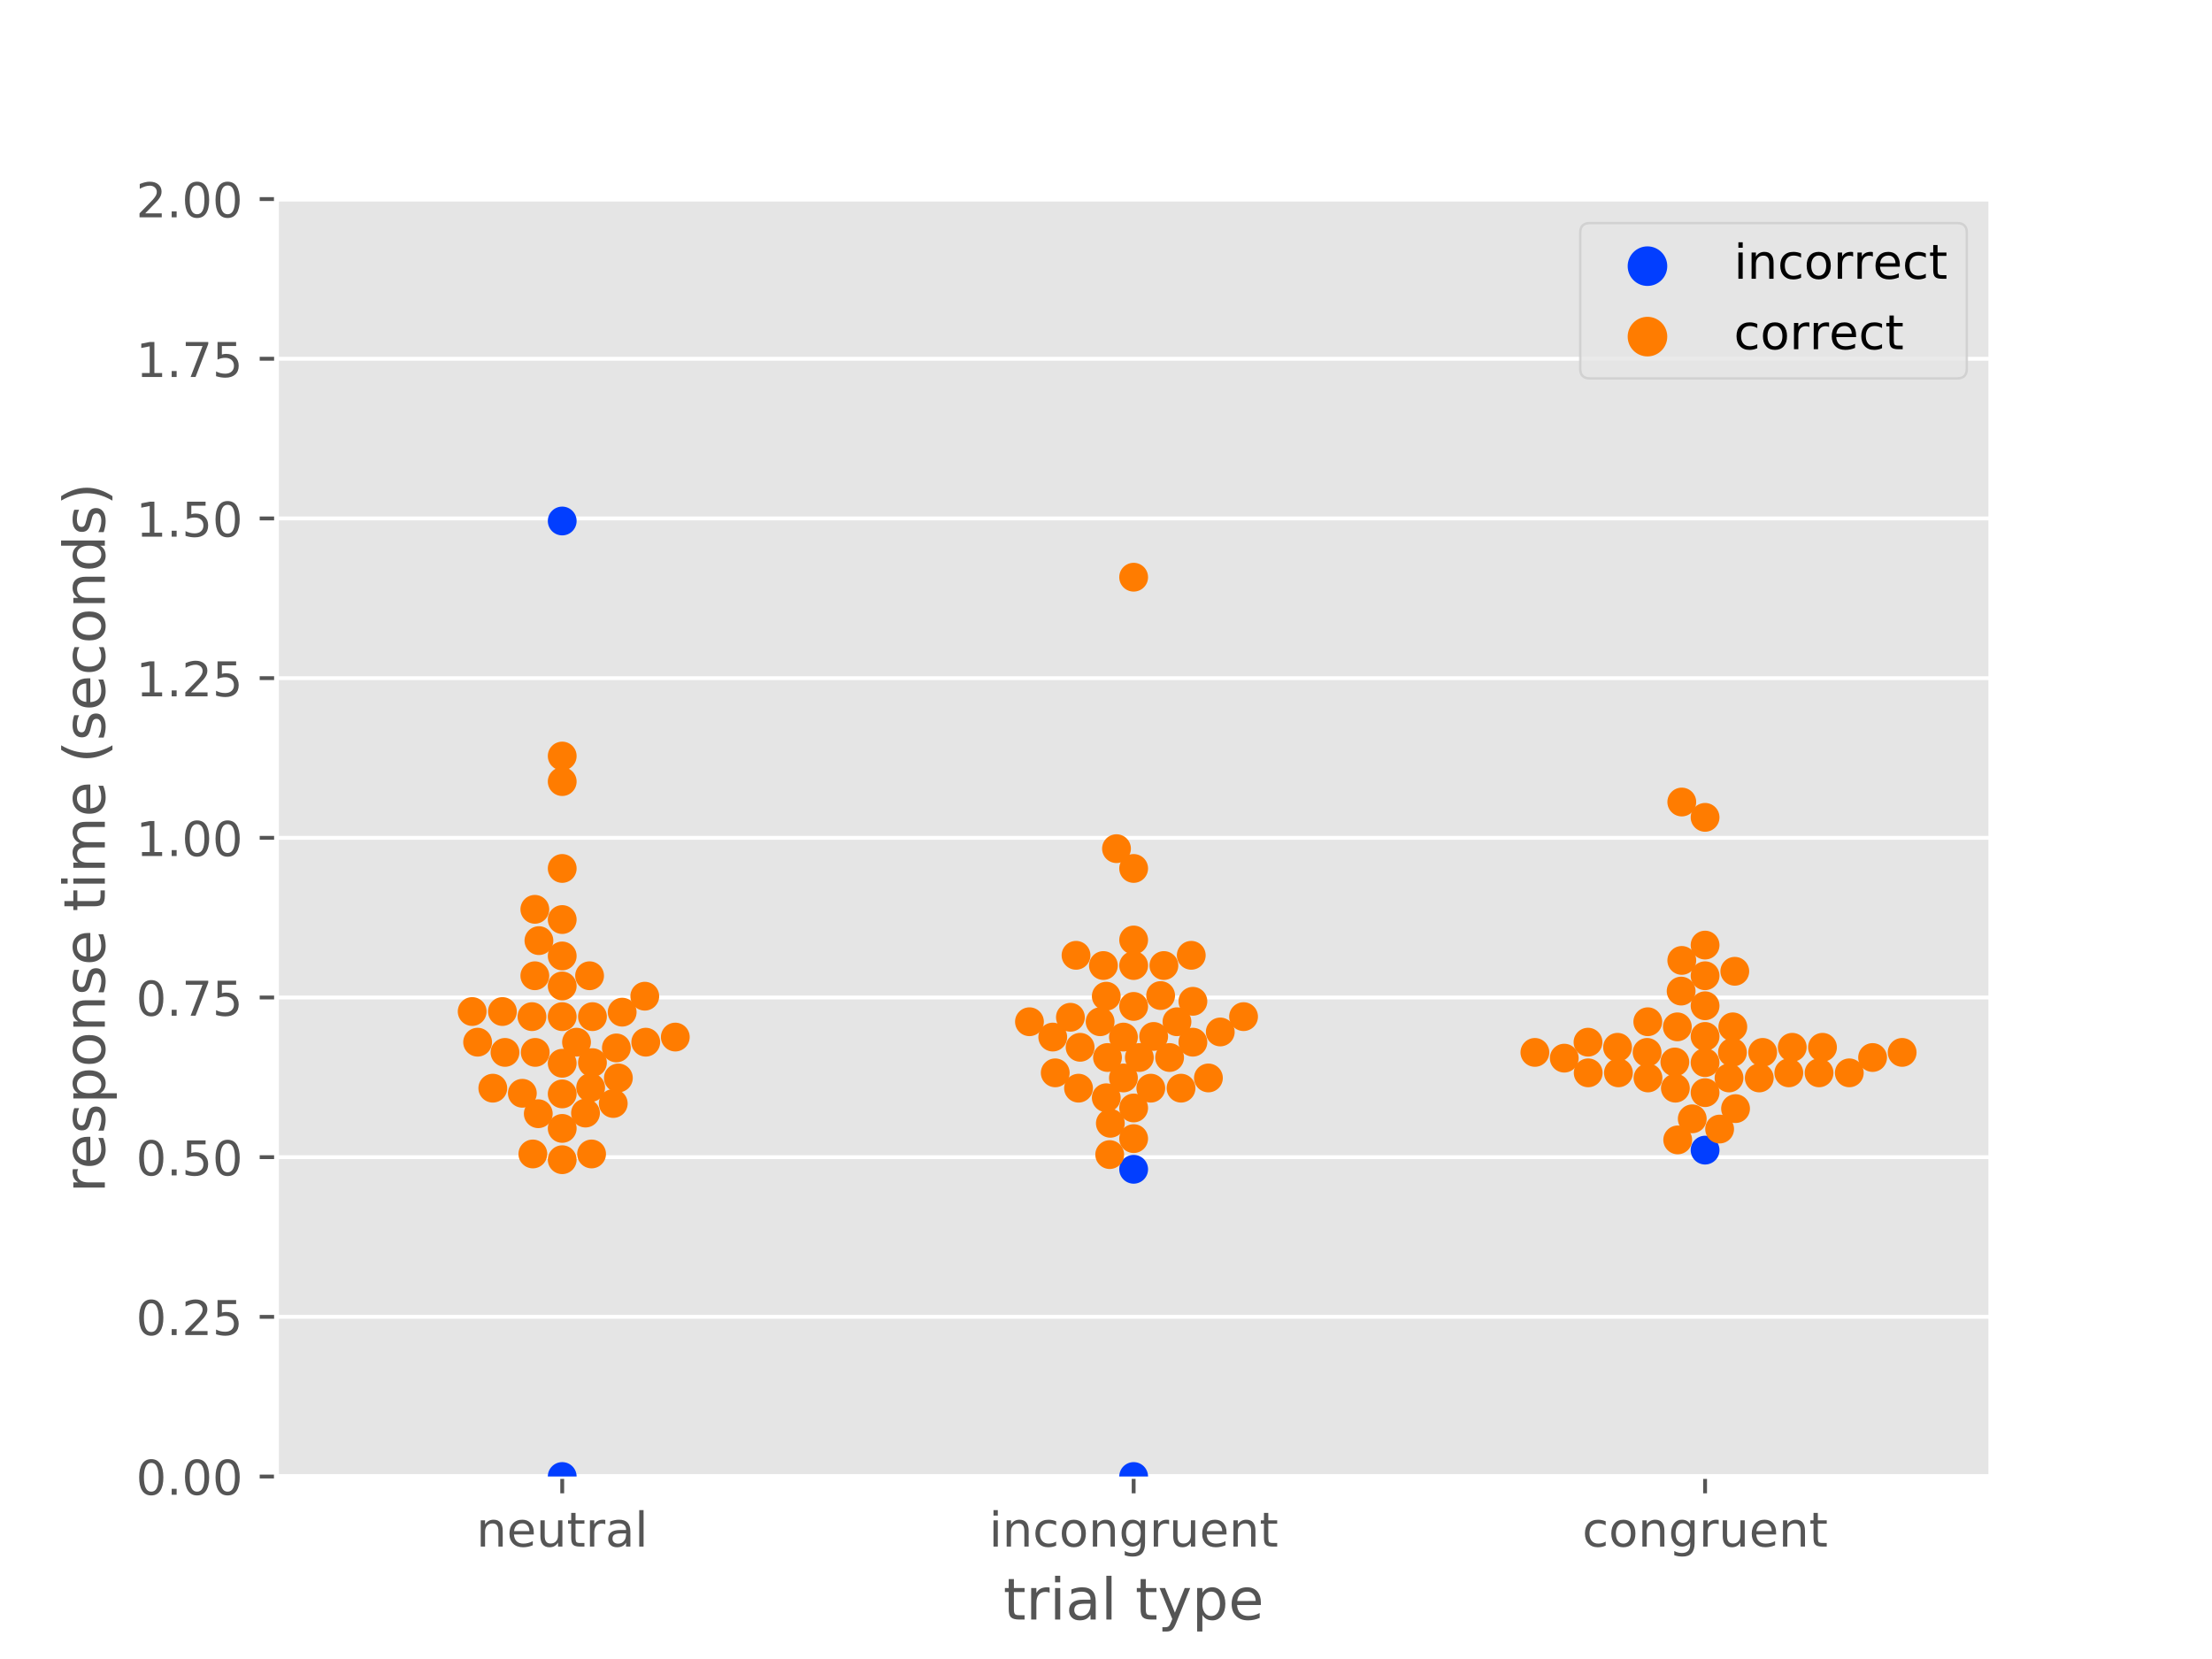 <?xml version="1.0" encoding="utf-8" standalone="no"?>
<!DOCTYPE svg PUBLIC "-//W3C//DTD SVG 1.1//EN"
  "http://www.w3.org/Graphics/SVG/1.1/DTD/svg11.dtd">
<!-- Created with matplotlib (https://matplotlib.org/) -->
<svg height="345.6pt" version="1.1" viewBox="0 0 460.8 345.6" width="460.8pt" xmlns="http://www.w3.org/2000/svg" xmlns:xlink="http://www.w3.org/1999/xlink">
 <defs>
  <style type="text/css">
*{stroke-linecap:butt;stroke-linejoin:round;}
  </style>
 </defs>
 <g id="figure_1">
  <g id="patch_1">
   <path d="M 0 345.6 
L 460.8 345.6 
L 460.8 0 
L 0 0 
z
" style="fill:#ffffff;"/>
  </g>
  <g id="axes_1">
   <g id="patch_2">
    <path d="M 57.6 307.584 
L 414.72 307.584 
L 414.72 41.472 
L 57.6 41.472 
z
" style="fill:#e5e5e5;"/>
   </g>
   <g id="matplotlib.axis_1">
    <g id="xtick_1">
     <g id="line2d_1">
      <defs>
       <path d="M 0 0 
L 0 3.5 
" id="m360743a866" style="stroke:#555555;stroke-width:0.8;"/>
      </defs>
      <g>
       <use style="fill:#555555;stroke:#555555;stroke-width:0.8;" x="117.12" xlink:href="#m360743a866" y="307.584"/>
      </g>
     </g>
     <g id="text_1">
      <!-- neutral -->
      <defs>
       <path d="M 54.891 33.016 
L 54.891 0 
L 45.906 0 
L 45.906 32.719 
Q 45.906 40.484 42.875 44.328 
Q 39.844 48.188 33.797 48.188 
Q 26.516 48.188 22.312 43.547 
Q 18.109 38.922 18.109 30.906 
L 18.109 0 
L 9.078 0 
L 9.078 54.688 
L 18.109 54.688 
L 18.109 46.188 
Q 21.344 51.125 25.703 53.562 
Q 30.078 56 35.797 56 
Q 45.219 56 50.047 50.172 
Q 54.891 44.344 54.891 33.016 
z
" id="DejaVuSans-110"/>
       <path d="M 56.203 29.594 
L 56.203 25.203 
L 14.891 25.203 
Q 15.484 15.922 20.484 11.062 
Q 25.484 6.203 34.422 6.203 
Q 39.594 6.203 44.453 7.469 
Q 49.312 8.734 54.109 11.281 
L 54.109 2.781 
Q 49.266 0.734 44.188 -0.344 
Q 39.109 -1.422 33.891 -1.422 
Q 20.797 -1.422 13.156 6.188 
Q 5.516 13.812 5.516 26.812 
Q 5.516 40.234 12.766 48.109 
Q 20.016 56 32.328 56 
Q 43.359 56 49.781 48.891 
Q 56.203 41.797 56.203 29.594 
z
M 47.219 32.234 
Q 47.125 39.594 43.094 43.984 
Q 39.062 48.391 32.422 48.391 
Q 24.906 48.391 20.391 44.141 
Q 15.875 39.891 15.188 32.172 
z
" id="DejaVuSans-101"/>
       <path d="M 8.5 21.578 
L 8.5 54.688 
L 17.484 54.688 
L 17.484 21.922 
Q 17.484 14.156 20.5 10.266 
Q 23.531 6.391 29.594 6.391 
Q 36.859 6.391 41.078 11.031 
Q 45.312 15.672 45.312 23.688 
L 45.312 54.688 
L 54.297 54.688 
L 54.297 0 
L 45.312 0 
L 45.312 8.406 
Q 42.047 3.422 37.719 1 
Q 33.406 -1.422 27.688 -1.422 
Q 18.266 -1.422 13.375 4.438 
Q 8.5 10.297 8.5 21.578 
z
M 31.109 56 
z
" id="DejaVuSans-117"/>
       <path d="M 18.312 70.219 
L 18.312 54.688 
L 36.812 54.688 
L 36.812 47.703 
L 18.312 47.703 
L 18.312 18.016 
Q 18.312 11.328 20.141 9.422 
Q 21.969 7.516 27.594 7.516 
L 36.812 7.516 
L 36.812 0 
L 27.594 0 
Q 17.188 0 13.234 3.875 
Q 9.281 7.766 9.281 18.016 
L 9.281 47.703 
L 2.688 47.703 
L 2.688 54.688 
L 9.281 54.688 
L 9.281 70.219 
z
" id="DejaVuSans-116"/>
       <path d="M 41.109 46.297 
Q 39.594 47.172 37.812 47.578 
Q 36.031 48 33.891 48 
Q 26.266 48 22.188 43.047 
Q 18.109 38.094 18.109 28.812 
L 18.109 0 
L 9.078 0 
L 9.078 54.688 
L 18.109 54.688 
L 18.109 46.188 
Q 20.953 51.172 25.484 53.578 
Q 30.031 56 36.531 56 
Q 37.453 56 38.578 55.875 
Q 39.703 55.766 41.062 55.516 
z
" id="DejaVuSans-114"/>
       <path d="M 34.281 27.484 
Q 23.391 27.484 19.188 25 
Q 14.984 22.516 14.984 16.5 
Q 14.984 11.719 18.141 8.906 
Q 21.297 6.109 26.703 6.109 
Q 34.188 6.109 38.703 11.406 
Q 43.219 16.703 43.219 25.484 
L 43.219 27.484 
z
M 52.203 31.203 
L 52.203 0 
L 43.219 0 
L 43.219 8.297 
Q 40.141 3.328 35.547 0.953 
Q 30.953 -1.422 24.312 -1.422 
Q 15.922 -1.422 10.953 3.297 
Q 6 8.016 6 15.922 
Q 6 25.141 12.172 29.828 
Q 18.359 34.516 30.609 34.516 
L 43.219 34.516 
L 43.219 35.406 
Q 43.219 41.609 39.141 45 
Q 35.062 48.391 27.688 48.391 
Q 23 48.391 18.547 47.266 
Q 14.109 46.141 10.016 43.891 
L 10.016 52.203 
Q 14.938 54.109 19.578 55.047 
Q 24.219 56 28.609 56 
Q 40.484 56 46.344 49.844 
Q 52.203 43.703 52.203 31.203 
z
" id="DejaVuSans-97"/>
       <path d="M 9.422 75.984 
L 18.406 75.984 
L 18.406 0 
L 9.422 0 
z
" id="DejaVuSans-108"/>
      </defs>
      <g style="fill:#555555;" transform="translate(99.237 322.182)scale(0.1 -0.1)">
       <use xlink:href="#DejaVuSans-110"/>
       <use x="63.379" xlink:href="#DejaVuSans-101"/>
       <use x="124.902" xlink:href="#DejaVuSans-117"/>
       <use x="188.281" xlink:href="#DejaVuSans-116"/>
       <use x="227.49" xlink:href="#DejaVuSans-114"/>
       <use x="268.604" xlink:href="#DejaVuSans-97"/>
       <use x="329.883" xlink:href="#DejaVuSans-108"/>
      </g>
     </g>
    </g>
    <g id="xtick_2">
     <g id="line2d_2">
      <g>
       <use style="fill:#555555;stroke:#555555;stroke-width:0.8;" x="236.16" xlink:href="#m360743a866" y="307.584"/>
      </g>
     </g>
     <g id="text_2">
      <!-- incongruent -->
      <defs>
       <path d="M 9.422 54.688 
L 18.406 54.688 
L 18.406 0 
L 9.422 0 
z
M 9.422 75.984 
L 18.406 75.984 
L 18.406 64.594 
L 9.422 64.594 
z
" id="DejaVuSans-105"/>
       <path d="M 48.781 52.594 
L 48.781 44.188 
Q 44.969 46.297 41.141 47.344 
Q 37.312 48.391 33.406 48.391 
Q 24.656 48.391 19.812 42.844 
Q 14.984 37.312 14.984 27.297 
Q 14.984 17.281 19.812 11.734 
Q 24.656 6.203 33.406 6.203 
Q 37.312 6.203 41.141 7.25 
Q 44.969 8.297 48.781 10.406 
L 48.781 2.094 
Q 45.016 0.344 40.984 -0.531 
Q 36.969 -1.422 32.422 -1.422 
Q 20.062 -1.422 12.781 6.344 
Q 5.516 14.109 5.516 27.297 
Q 5.516 40.672 12.859 48.328 
Q 20.219 56 33.016 56 
Q 37.156 56 41.109 55.141 
Q 45.062 54.297 48.781 52.594 
z
" id="DejaVuSans-99"/>
       <path d="M 30.609 48.391 
Q 23.391 48.391 19.188 42.75 
Q 14.984 37.109 14.984 27.297 
Q 14.984 17.484 19.156 11.844 
Q 23.344 6.203 30.609 6.203 
Q 37.797 6.203 41.984 11.859 
Q 46.188 17.531 46.188 27.297 
Q 46.188 37.016 41.984 42.703 
Q 37.797 48.391 30.609 48.391 
z
M 30.609 56 
Q 42.328 56 49.016 48.375 
Q 55.719 40.766 55.719 27.297 
Q 55.719 13.875 49.016 6.219 
Q 42.328 -1.422 30.609 -1.422 
Q 18.844 -1.422 12.172 6.219 
Q 5.516 13.875 5.516 27.297 
Q 5.516 40.766 12.172 48.375 
Q 18.844 56 30.609 56 
z
" id="DejaVuSans-111"/>
       <path d="M 45.406 27.984 
Q 45.406 37.75 41.375 43.109 
Q 37.359 48.484 30.078 48.484 
Q 22.859 48.484 18.828 43.109 
Q 14.797 37.75 14.797 27.984 
Q 14.797 18.266 18.828 12.891 
Q 22.859 7.516 30.078 7.516 
Q 37.359 7.516 41.375 12.891 
Q 45.406 18.266 45.406 27.984 
z
M 54.391 6.781 
Q 54.391 -7.172 48.188 -13.984 
Q 42 -20.797 29.203 -20.797 
Q 24.469 -20.797 20.266 -20.094 
Q 16.062 -19.391 12.109 -17.922 
L 12.109 -9.188 
Q 16.062 -11.328 19.922 -12.344 
Q 23.781 -13.375 27.781 -13.375 
Q 36.625 -13.375 41.016 -8.766 
Q 45.406 -4.156 45.406 5.172 
L 45.406 9.625 
Q 42.625 4.781 38.281 2.391 
Q 33.938 0 27.875 0 
Q 17.828 0 11.672 7.656 
Q 5.516 15.328 5.516 27.984 
Q 5.516 40.672 11.672 48.328 
Q 17.828 56 27.875 56 
Q 33.938 56 38.281 53.609 
Q 42.625 51.219 45.406 46.391 
L 45.406 54.688 
L 54.391 54.688 
z
" id="DejaVuSans-103"/>
      </defs>
      <g style="fill:#555555;" transform="translate(206.021 322.182)scale(0.1 -0.1)">
       <use xlink:href="#DejaVuSans-105"/>
       <use x="27.783" xlink:href="#DejaVuSans-110"/>
       <use x="91.162" xlink:href="#DejaVuSans-99"/>
       <use x="146.143" xlink:href="#DejaVuSans-111"/>
       <use x="207.324" xlink:href="#DejaVuSans-110"/>
       <use x="270.703" xlink:href="#DejaVuSans-103"/>
       <use x="334.18" xlink:href="#DejaVuSans-114"/>
       <use x="375.293" xlink:href="#DejaVuSans-117"/>
       <use x="438.672" xlink:href="#DejaVuSans-101"/>
       <use x="500.195" xlink:href="#DejaVuSans-110"/>
       <use x="563.574" xlink:href="#DejaVuSans-116"/>
      </g>
     </g>
    </g>
    <g id="xtick_3">
     <g id="line2d_3">
      <g>
       <use style="fill:#555555;stroke:#555555;stroke-width:0.8;" x="355.2" xlink:href="#m360743a866" y="307.584"/>
      </g>
     </g>
     <g id="text_3">
      <!-- congruent -->
      <g style="fill:#555555;" transform="translate(329.619 322.182)scale(0.1 -0.1)">
       <use xlink:href="#DejaVuSans-99"/>
       <use x="54.98" xlink:href="#DejaVuSans-111"/>
       <use x="116.162" xlink:href="#DejaVuSans-110"/>
       <use x="179.541" xlink:href="#DejaVuSans-103"/>
       <use x="243.018" xlink:href="#DejaVuSans-114"/>
       <use x="284.131" xlink:href="#DejaVuSans-117"/>
       <use x="347.51" xlink:href="#DejaVuSans-101"/>
       <use x="409.033" xlink:href="#DejaVuSans-110"/>
       <use x="472.412" xlink:href="#DejaVuSans-116"/>
      </g>
     </g>
    </g>
    <g id="text_4">
     <!-- trial type -->
     <defs>
      <path id="DejaVuSans-32"/>
      <path d="M 32.172 -5.078 
Q 28.375 -14.844 24.75 -17.812 
Q 21.141 -20.797 15.094 -20.797 
L 7.906 -20.797 
L 7.906 -13.281 
L 13.188 -13.281 
Q 16.891 -13.281 18.938 -11.516 
Q 21 -9.766 23.484 -3.219 
L 25.094 0.875 
L 2.984 54.688 
L 12.5 54.688 
L 29.594 11.922 
L 46.688 54.688 
L 56.203 54.688 
z
" id="DejaVuSans-121"/>
      <path d="M 18.109 8.203 
L 18.109 -20.797 
L 9.078 -20.797 
L 9.078 54.688 
L 18.109 54.688 
L 18.109 46.391 
Q 20.953 51.266 25.266 53.625 
Q 29.594 56 35.594 56 
Q 45.562 56 51.781 48.094 
Q 58.016 40.188 58.016 27.297 
Q 58.016 14.406 51.781 6.484 
Q 45.562 -1.422 35.594 -1.422 
Q 29.594 -1.422 25.266 0.953 
Q 20.953 3.328 18.109 8.203 
z
M 48.688 27.297 
Q 48.688 37.203 44.609 42.844 
Q 40.531 48.484 33.406 48.484 
Q 26.266 48.484 22.188 42.844 
Q 18.109 37.203 18.109 27.297 
Q 18.109 17.391 22.188 11.75 
Q 26.266 6.109 33.406 6.109 
Q 40.531 6.109 44.609 11.75 
Q 48.688 17.391 48.688 27.297 
z
" id="DejaVuSans-112"/>
     </defs>
     <g style="fill:#555555;" transform="translate(209.019 337.38)scale(0.12 -0.12)">
      <use xlink:href="#DejaVuSans-116"/>
      <use x="39.209" xlink:href="#DejaVuSans-114"/>
      <use x="80.322" xlink:href="#DejaVuSans-105"/>
      <use x="108.105" xlink:href="#DejaVuSans-97"/>
      <use x="169.385" xlink:href="#DejaVuSans-108"/>
      <use x="197.168" xlink:href="#DejaVuSans-32"/>
      <use x="228.955" xlink:href="#DejaVuSans-116"/>
      <use x="268.164" xlink:href="#DejaVuSans-121"/>
      <use x="327.344" xlink:href="#DejaVuSans-112"/>
      <use x="390.82" xlink:href="#DejaVuSans-101"/>
     </g>
    </g>
   </g>
   <g id="matplotlib.axis_2">
    <g id="ytick_1">
     <g id="line2d_4">
      <path clip-path="url(#p7bb79afbd2)" d="M 57.6 307.584 
L 414.72 307.584 
" style="fill:none;stroke:#ffffff;stroke-linecap:square;stroke-width:0.8;"/>
     </g>
     <g id="line2d_5">
      <defs>
       <path d="M 0 0 
L -3.5 0 
" id="mc6627b8371" style="stroke:#555555;stroke-width:0.8;"/>
      </defs>
      <g>
       <use style="fill:#555555;stroke:#555555;stroke-width:0.8;" x="57.6" xlink:href="#mc6627b8371" y="307.584"/>
      </g>
     </g>
     <g id="text_5">
      <!-- 0.00 -->
      <defs>
       <path d="M 31.781 66.406 
Q 24.172 66.406 20.328 58.906 
Q 16.5 51.422 16.5 36.375 
Q 16.5 21.391 20.328 13.891 
Q 24.172 6.391 31.781 6.391 
Q 39.453 6.391 43.281 13.891 
Q 47.125 21.391 47.125 36.375 
Q 47.125 51.422 43.281 58.906 
Q 39.453 66.406 31.781 66.406 
z
M 31.781 74.219 
Q 44.047 74.219 50.516 64.516 
Q 56.984 54.828 56.984 36.375 
Q 56.984 17.969 50.516 8.266 
Q 44.047 -1.422 31.781 -1.422 
Q 19.531 -1.422 13.062 8.266 
Q 6.594 17.969 6.594 36.375 
Q 6.594 54.828 13.062 64.516 
Q 19.531 74.219 31.781 74.219 
z
" id="DejaVuSans-48"/>
       <path d="M 10.688 12.406 
L 21 12.406 
L 21 0 
L 10.688 0 
z
" id="DejaVuSans-46"/>
      </defs>
      <g style="fill:#555555;" transform="translate(28.334 311.383)scale(0.1 -0.1)">
       <use xlink:href="#DejaVuSans-48"/>
       <use x="63.623" xlink:href="#DejaVuSans-46"/>
       <use x="95.41" xlink:href="#DejaVuSans-48"/>
       <use x="159.033" xlink:href="#DejaVuSans-48"/>
      </g>
     </g>
    </g>
    <g id="ytick_2">
     <g id="line2d_6">
      <path clip-path="url(#p7bb79afbd2)" d="M 57.6 274.32 
L 414.72 274.32 
" style="fill:none;stroke:#ffffff;stroke-linecap:square;stroke-width:0.8;"/>
     </g>
     <g id="line2d_7">
      <g>
       <use style="fill:#555555;stroke:#555555;stroke-width:0.8;" x="57.6" xlink:href="#mc6627b8371" y="274.32"/>
      </g>
     </g>
     <g id="text_6">
      <!-- 0.25 -->
      <defs>
       <path d="M 19.188 8.297 
L 53.609 8.297 
L 53.609 0 
L 7.328 0 
L 7.328 8.297 
Q 12.938 14.109 22.625 23.891 
Q 32.328 33.688 34.812 36.531 
Q 39.547 41.844 41.422 45.531 
Q 43.312 49.219 43.312 52.781 
Q 43.312 58.594 39.234 62.25 
Q 35.156 65.922 28.609 65.922 
Q 23.969 65.922 18.812 64.312 
Q 13.672 62.703 7.812 59.422 
L 7.812 69.391 
Q 13.766 71.781 18.938 73 
Q 24.125 74.219 28.422 74.219 
Q 39.75 74.219 46.484 68.547 
Q 53.219 62.891 53.219 53.422 
Q 53.219 48.922 51.531 44.891 
Q 49.859 40.875 45.406 35.406 
Q 44.188 33.984 37.641 27.219 
Q 31.109 20.453 19.188 8.297 
z
" id="DejaVuSans-50"/>
       <path d="M 10.797 72.906 
L 49.516 72.906 
L 49.516 64.594 
L 19.828 64.594 
L 19.828 46.734 
Q 21.969 47.469 24.109 47.828 
Q 26.266 48.188 28.422 48.188 
Q 40.625 48.188 47.75 41.5 
Q 54.891 34.812 54.891 23.391 
Q 54.891 11.625 47.562 5.094 
Q 40.234 -1.422 26.906 -1.422 
Q 22.312 -1.422 17.547 -0.641 
Q 12.797 0.141 7.719 1.703 
L 7.719 11.625 
Q 12.109 9.234 16.797 8.062 
Q 21.484 6.891 26.703 6.891 
Q 35.156 6.891 40.078 11.328 
Q 45.016 15.766 45.016 23.391 
Q 45.016 31 40.078 35.438 
Q 35.156 39.891 26.703 39.891 
Q 22.75 39.891 18.812 39.016 
Q 14.891 38.141 10.797 36.281 
z
" id="DejaVuSans-53"/>
      </defs>
      <g style="fill:#555555;" transform="translate(28.334 278.119)scale(0.1 -0.1)">
       <use xlink:href="#DejaVuSans-48"/>
       <use x="63.623" xlink:href="#DejaVuSans-46"/>
       <use x="95.41" xlink:href="#DejaVuSans-50"/>
       <use x="159.033" xlink:href="#DejaVuSans-53"/>
      </g>
     </g>
    </g>
    <g id="ytick_3">
     <g id="line2d_8">
      <path clip-path="url(#p7bb79afbd2)" d="M 57.6 241.056 
L 414.72 241.056 
" style="fill:none;stroke:#ffffff;stroke-linecap:square;stroke-width:0.8;"/>
     </g>
     <g id="line2d_9">
      <g>
       <use style="fill:#555555;stroke:#555555;stroke-width:0.8;" x="57.6" xlink:href="#mc6627b8371" y="241.056"/>
      </g>
     </g>
     <g id="text_7">
      <!-- 0.50 -->
      <g style="fill:#555555;" transform="translate(28.334 244.855)scale(0.1 -0.1)">
       <use xlink:href="#DejaVuSans-48"/>
       <use x="63.623" xlink:href="#DejaVuSans-46"/>
       <use x="95.41" xlink:href="#DejaVuSans-53"/>
       <use x="159.033" xlink:href="#DejaVuSans-48"/>
      </g>
     </g>
    </g>
    <g id="ytick_4">
     <g id="line2d_10">
      <path clip-path="url(#p7bb79afbd2)" d="M 57.6 207.792 
L 414.72 207.792 
" style="fill:none;stroke:#ffffff;stroke-linecap:square;stroke-width:0.8;"/>
     </g>
     <g id="line2d_11">
      <g>
       <use style="fill:#555555;stroke:#555555;stroke-width:0.8;" x="57.6" xlink:href="#mc6627b8371" y="207.792"/>
      </g>
     </g>
     <g id="text_8">
      <!-- 0.75 -->
      <defs>
       <path d="M 8.203 72.906 
L 55.078 72.906 
L 55.078 68.703 
L 28.609 0 
L 18.312 0 
L 43.219 64.594 
L 8.203 64.594 
z
" id="DejaVuSans-55"/>
      </defs>
      <g style="fill:#555555;" transform="translate(28.334 211.591)scale(0.1 -0.1)">
       <use xlink:href="#DejaVuSans-48"/>
       <use x="63.623" xlink:href="#DejaVuSans-46"/>
       <use x="95.41" xlink:href="#DejaVuSans-55"/>
       <use x="159.033" xlink:href="#DejaVuSans-53"/>
      </g>
     </g>
    </g>
    <g id="ytick_5">
     <g id="line2d_12">
      <path clip-path="url(#p7bb79afbd2)" d="M 57.6 174.528 
L 414.72 174.528 
" style="fill:none;stroke:#ffffff;stroke-linecap:square;stroke-width:0.8;"/>
     </g>
     <g id="line2d_13">
      <g>
       <use style="fill:#555555;stroke:#555555;stroke-width:0.8;" x="57.6" xlink:href="#mc6627b8371" y="174.528"/>
      </g>
     </g>
     <g id="text_9">
      <!-- 1.00 -->
      <defs>
       <path d="M 12.406 8.297 
L 28.516 8.297 
L 28.516 63.922 
L 10.984 60.406 
L 10.984 69.391 
L 28.422 72.906 
L 38.281 72.906 
L 38.281 8.297 
L 54.391 8.297 
L 54.391 0 
L 12.406 0 
z
" id="DejaVuSans-49"/>
      </defs>
      <g style="fill:#555555;" transform="translate(28.334 178.327)scale(0.1 -0.1)">
       <use xlink:href="#DejaVuSans-49"/>
       <use x="63.623" xlink:href="#DejaVuSans-46"/>
       <use x="95.41" xlink:href="#DejaVuSans-48"/>
       <use x="159.033" xlink:href="#DejaVuSans-48"/>
      </g>
     </g>
    </g>
    <g id="ytick_6">
     <g id="line2d_14">
      <path clip-path="url(#p7bb79afbd2)" d="M 57.6 141.264 
L 414.72 141.264 
" style="fill:none;stroke:#ffffff;stroke-linecap:square;stroke-width:0.8;"/>
     </g>
     <g id="line2d_15">
      <g>
       <use style="fill:#555555;stroke:#555555;stroke-width:0.8;" x="57.6" xlink:href="#mc6627b8371" y="141.264"/>
      </g>
     </g>
     <g id="text_10">
      <!-- 1.25 -->
      <g style="fill:#555555;" transform="translate(28.334 145.063)scale(0.1 -0.1)">
       <use xlink:href="#DejaVuSans-49"/>
       <use x="63.623" xlink:href="#DejaVuSans-46"/>
       <use x="95.41" xlink:href="#DejaVuSans-50"/>
       <use x="159.033" xlink:href="#DejaVuSans-53"/>
      </g>
     </g>
    </g>
    <g id="ytick_7">
     <g id="line2d_16">
      <path clip-path="url(#p7bb79afbd2)" d="M 57.6 108 
L 414.72 108 
" style="fill:none;stroke:#ffffff;stroke-linecap:square;stroke-width:0.8;"/>
     </g>
     <g id="line2d_17">
      <g>
       <use style="fill:#555555;stroke:#555555;stroke-width:0.8;" x="57.6" xlink:href="#mc6627b8371" y="108"/>
      </g>
     </g>
     <g id="text_11">
      <!-- 1.50 -->
      <g style="fill:#555555;" transform="translate(28.334 111.799)scale(0.1 -0.1)">
       <use xlink:href="#DejaVuSans-49"/>
       <use x="63.623" xlink:href="#DejaVuSans-46"/>
       <use x="95.41" xlink:href="#DejaVuSans-53"/>
       <use x="159.033" xlink:href="#DejaVuSans-48"/>
      </g>
     </g>
    </g>
    <g id="ytick_8">
     <g id="line2d_18">
      <path clip-path="url(#p7bb79afbd2)" d="M 57.6 74.736 
L 414.72 74.736 
" style="fill:none;stroke:#ffffff;stroke-linecap:square;stroke-width:0.8;"/>
     </g>
     <g id="line2d_19">
      <g>
       <use style="fill:#555555;stroke:#555555;stroke-width:0.8;" x="57.6" xlink:href="#mc6627b8371" y="74.736"/>
      </g>
     </g>
     <g id="text_12">
      <!-- 1.75 -->
      <g style="fill:#555555;" transform="translate(28.334 78.535)scale(0.1 -0.1)">
       <use xlink:href="#DejaVuSans-49"/>
       <use x="63.623" xlink:href="#DejaVuSans-46"/>
       <use x="95.41" xlink:href="#DejaVuSans-55"/>
       <use x="159.033" xlink:href="#DejaVuSans-53"/>
      </g>
     </g>
    </g>
    <g id="ytick_9">
     <g id="line2d_20">
      <path clip-path="url(#p7bb79afbd2)" d="M 57.6 41.472 
L 414.72 41.472 
" style="fill:none;stroke:#ffffff;stroke-linecap:square;stroke-width:0.8;"/>
     </g>
     <g id="line2d_21">
      <g>
       <use style="fill:#555555;stroke:#555555;stroke-width:0.8;" x="57.6" xlink:href="#mc6627b8371" y="41.472"/>
      </g>
     </g>
     <g id="text_13">
      <!-- 2.00 -->
      <g style="fill:#555555;" transform="translate(28.334 45.271)scale(0.1 -0.1)">
       <use xlink:href="#DejaVuSans-50"/>
       <use x="63.623" xlink:href="#DejaVuSans-46"/>
       <use x="95.41" xlink:href="#DejaVuSans-48"/>
       <use x="159.033" xlink:href="#DejaVuSans-48"/>
      </g>
     </g>
    </g>
    <g id="text_14">
     <!-- response time (seconds) -->
     <defs>
      <path d="M 44.281 53.078 
L 44.281 44.578 
Q 40.484 46.531 36.375 47.5 
Q 32.281 48.484 27.875 48.484 
Q 21.188 48.484 17.844 46.438 
Q 14.5 44.391 14.5 40.281 
Q 14.5 37.156 16.891 35.375 
Q 19.281 33.594 26.516 31.984 
L 29.594 31.297 
Q 39.156 29.25 43.188 25.516 
Q 47.219 21.781 47.219 15.094 
Q 47.219 7.469 41.188 3.016 
Q 35.156 -1.422 24.609 -1.422 
Q 20.219 -1.422 15.453 -0.562 
Q 10.688 0.297 5.422 2 
L 5.422 11.281 
Q 10.406 8.688 15.234 7.391 
Q 20.062 6.109 24.812 6.109 
Q 31.156 6.109 34.562 8.281 
Q 37.984 10.453 37.984 14.406 
Q 37.984 18.062 35.516 20.016 
Q 33.062 21.969 24.703 23.781 
L 21.578 24.516 
Q 13.234 26.266 9.516 29.906 
Q 5.812 33.547 5.812 39.891 
Q 5.812 47.609 11.281 51.797 
Q 16.75 56 26.812 56 
Q 31.781 56 36.172 55.266 
Q 40.578 54.547 44.281 53.078 
z
" id="DejaVuSans-115"/>
      <path d="M 52 44.188 
Q 55.375 50.25 60.062 53.125 
Q 64.75 56 71.094 56 
Q 79.641 56 84.281 50.016 
Q 88.922 44.047 88.922 33.016 
L 88.922 0 
L 79.891 0 
L 79.891 32.719 
Q 79.891 40.578 77.094 44.375 
Q 74.312 48.188 68.609 48.188 
Q 61.625 48.188 57.562 43.547 
Q 53.516 38.922 53.516 30.906 
L 53.516 0 
L 44.484 0 
L 44.484 32.719 
Q 44.484 40.625 41.703 44.406 
Q 38.922 48.188 33.109 48.188 
Q 26.219 48.188 22.156 43.531 
Q 18.109 38.875 18.109 30.906 
L 18.109 0 
L 9.078 0 
L 9.078 54.688 
L 18.109 54.688 
L 18.109 46.188 
Q 21.188 51.219 25.484 53.609 
Q 29.781 56 35.688 56 
Q 41.656 56 45.828 52.969 
Q 50 49.953 52 44.188 
z
" id="DejaVuSans-109"/>
      <path d="M 31 75.875 
Q 24.469 64.656 21.281 53.656 
Q 18.109 42.672 18.109 31.391 
Q 18.109 20.125 21.312 9.062 
Q 24.516 -2 31 -13.188 
L 23.188 -13.188 
Q 15.875 -1.703 12.234 9.375 
Q 8.594 20.453 8.594 31.391 
Q 8.594 42.281 12.203 53.312 
Q 15.828 64.359 23.188 75.875 
z
" id="DejaVuSans-40"/>
      <path d="M 45.406 46.391 
L 45.406 75.984 
L 54.391 75.984 
L 54.391 0 
L 45.406 0 
L 45.406 8.203 
Q 42.578 3.328 38.25 0.953 
Q 33.938 -1.422 27.875 -1.422 
Q 17.969 -1.422 11.734 6.484 
Q 5.516 14.406 5.516 27.297 
Q 5.516 40.188 11.734 48.094 
Q 17.969 56 27.875 56 
Q 33.938 56 38.25 53.625 
Q 42.578 51.266 45.406 46.391 
z
M 14.797 27.297 
Q 14.797 17.391 18.875 11.75 
Q 22.953 6.109 30.078 6.109 
Q 37.203 6.109 41.297 11.75 
Q 45.406 17.391 45.406 27.297 
Q 45.406 37.203 41.297 42.844 
Q 37.203 48.484 30.078 48.484 
Q 22.953 48.484 18.875 42.844 
Q 14.797 37.203 14.797 27.297 
z
" id="DejaVuSans-100"/>
      <path d="M 8.016 75.875 
L 15.828 75.875 
Q 23.141 64.359 26.781 53.312 
Q 30.422 42.281 30.422 31.391 
Q 30.422 20.453 26.781 9.375 
Q 23.141 -1.703 15.828 -13.188 
L 8.016 -13.188 
Q 14.5 -2 17.703 9.062 
Q 20.906 20.125 20.906 31.391 
Q 20.906 42.672 17.703 53.656 
Q 14.5 64.656 8.016 75.875 
z
" id="DejaVuSans-41"/>
     </defs>
     <g style="fill:#555555;" transform="translate(21.839 248.486)rotate(-90)scale(0.12 -0.12)">
      <use xlink:href="#DejaVuSans-114"/>
      <use x="41.082" xlink:href="#DejaVuSans-101"/>
      <use x="102.605" xlink:href="#DejaVuSans-115"/>
      <use x="154.705" xlink:href="#DejaVuSans-112"/>
      <use x="218.182" xlink:href="#DejaVuSans-111"/>
      <use x="279.363" xlink:href="#DejaVuSans-110"/>
      <use x="342.742" xlink:href="#DejaVuSans-115"/>
      <use x="394.842" xlink:href="#DejaVuSans-101"/>
      <use x="456.365" xlink:href="#DejaVuSans-32"/>
      <use x="488.152" xlink:href="#DejaVuSans-116"/>
      <use x="527.361" xlink:href="#DejaVuSans-105"/>
      <use x="555.145" xlink:href="#DejaVuSans-109"/>
      <use x="652.557" xlink:href="#DejaVuSans-101"/>
      <use x="714.08" xlink:href="#DejaVuSans-32"/>
      <use x="745.867" xlink:href="#DejaVuSans-40"/>
      <use x="784.881" xlink:href="#DejaVuSans-115"/>
      <use x="836.98" xlink:href="#DejaVuSans-101"/>
      <use x="898.504" xlink:href="#DejaVuSans-99"/>
      <use x="953.484" xlink:href="#DejaVuSans-111"/>
      <use x="1014.666" xlink:href="#DejaVuSans-110"/>
      <use x="1078.045" xlink:href="#DejaVuSans-100"/>
      <use x="1141.521" xlink:href="#DejaVuSans-115"/>
      <use x="1193.621" xlink:href="#DejaVuSans-41"/>
     </g>
    </g>
   </g>
   <g id="PathCollection_1"/>
   <g id="PathCollection_2"/>
   <g id="patch_3">
    <path d="M 57.6 307.584 
L 57.6 41.472 
" style="fill:none;stroke:#ffffff;stroke-linecap:square;stroke-linejoin:miter;"/>
   </g>
   <g id="patch_4">
    <path d="M 414.72 307.584 
L 414.72 41.472 
" style="fill:none;stroke:#ffffff;stroke-linecap:square;stroke-linejoin:miter;"/>
   </g>
   <g id="patch_5">
    <path d="M 57.6 307.584 
L 414.72 307.584 
" style="fill:none;stroke:#ffffff;stroke-linecap:square;stroke-linejoin:miter;"/>
   </g>
   <g id="patch_6">
    <path d="M 57.6 41.472 
L 414.72 41.472 
" style="fill:none;stroke:#ffffff;stroke-linecap:square;stroke-linejoin:miter;"/>
   </g>
   <g id="PathCollection_3">
    <defs>
     <path d="M 0 3 
C 0.796 3 1.559 2.684 2.121 2.121 
C 2.684 1.559 3 0.796 3 0 
C 3 -0.796 2.684 -1.559 2.121 -2.121 
C 1.559 -2.684 0.796 -3 0 -3 
C -0.796 -3 -1.559 -2.684 -2.121 -2.121 
C -2.684 -1.559 -3 -0.796 -3 0 
C -3 0.796 -2.684 1.559 -2.121 2.121 
C -1.559 2.684 -0.796 3 0 3 
z
" id="C0_0_2fe53c1bfb"/>
    </defs>
    <g clip-path="url(#p7bb79afbd2)">
     <use style="fill:#023eff;" x="117.12" xlink:href="#C0_0_2fe53c1bfb" y="307.584"/>
    </g>
    <g clip-path="url(#p7bb79afbd2)">
     <use style="fill:#ff7c00;" x="117.12" xlink:href="#C0_0_2fe53c1bfb" y="241.588"/>
    </g>
    <g clip-path="url(#p7bb79afbd2)">
     <use style="fill:#ff7c00;" x="111.003" xlink:href="#C0_0_2fe53c1bfb" y="240.391"/>
    </g>
    <g clip-path="url(#p7bb79afbd2)">
     <use style="fill:#ff7c00;" x="123.237" xlink:href="#C0_0_2fe53c1bfb" y="240.391"/>
    </g>
    <g clip-path="url(#p7bb79afbd2)">
     <use style="fill:#ff7c00;" x="117.12" xlink:href="#C0_0_2fe53c1bfb" y="235.068"/>
    </g>
    <g clip-path="url(#p7bb79afbd2)">
     <use style="fill:#ff7c00;" x="112.133" xlink:href="#C0_0_2fe53c1bfb" y="232.008"/>
    </g>
    <g clip-path="url(#p7bb79afbd2)">
     <use style="fill:#ff7c00;" x="121.973" xlink:href="#C0_0_2fe53c1bfb" y="231.875"/>
    </g>
    <g clip-path="url(#p7bb79afbd2)">
     <use style="fill:#ff7c00;" x="127.751" xlink:href="#C0_0_2fe53c1bfb" y="229.879"/>
    </g>
    <g clip-path="url(#p7bb79afbd2)">
     <use style="fill:#ff7c00;" x="117.12" xlink:href="#C0_0_2fe53c1bfb" y="227.883"/>
    </g>
    <g clip-path="url(#p7bb79afbd2)">
     <use style="fill:#ff7c00;" x="108.816" xlink:href="#C0_0_2fe53c1bfb" y="227.75"/>
    </g>
    <g clip-path="url(#p7bb79afbd2)">
     <use style="fill:#ff7c00;" x="102.66" xlink:href="#C0_0_2fe53c1bfb" y="226.686"/>
    </g>
    <g clip-path="url(#p7bb79afbd2)">
     <use style="fill:#ff7c00;" x="123.042" xlink:href="#C0_0_2fe53c1bfb" y="226.553"/>
    </g>
    <g clip-path="url(#p7bb79afbd2)">
     <use style="fill:#ff7c00;" x="128.82" xlink:href="#C0_0_2fe53c1bfb" y="224.557"/>
    </g>
    <g clip-path="url(#p7bb79afbd2)">
     <use style="fill:#ff7c00;" x="117.12" xlink:href="#C0_0_2fe53c1bfb" y="221.497"/>
    </g>
    <g clip-path="url(#p7bb79afbd2)">
     <use style="fill:#ff7c00;" x="123.418" xlink:href="#C0_0_2fe53c1bfb" y="221.364"/>
    </g>
    <g clip-path="url(#p7bb79afbd2)">
     <use style="fill:#ff7c00;" x="111.499" xlink:href="#C0_0_2fe53c1bfb" y="219.235"/>
    </g>
    <g clip-path="url(#p7bb79afbd2)">
     <use style="fill:#ff7c00;" x="105.199" xlink:href="#C0_0_2fe53c1bfb" y="219.235"/>
    </g>
    <g clip-path="url(#p7bb79afbd2)">
     <use style="fill:#ff7c00;" x="128.405" xlink:href="#C0_0_2fe53c1bfb" y="218.303"/>
    </g>
    <g clip-path="url(#p7bb79afbd2)">
     <use style="fill:#ff7c00;" x="120.101" xlink:href="#C0_0_2fe53c1bfb" y="217.106"/>
    </g>
    <g clip-path="url(#p7bb79afbd2)">
     <use style="fill:#ff7c00;" x="134.522" xlink:href="#C0_0_2fe53c1bfb" y="217.106"/>
    </g>
    <g clip-path="url(#p7bb79afbd2)">
     <use style="fill:#ff7c00;" x="99.497" xlink:href="#C0_0_2fe53c1bfb" y="217.106"/>
    </g>
    <g clip-path="url(#p7bb79afbd2)">
     <use style="fill:#ff7c00;" x="140.678" xlink:href="#C0_0_2fe53c1bfb" y="216.041"/>
    </g>
    <g clip-path="url(#p7bb79afbd2)">
     <use style="fill:#ff7c00;" x="117.12" xlink:href="#C0_0_2fe53c1bfb" y="211.784"/>
    </g>
    <g clip-path="url(#p7bb79afbd2)">
     <use style="fill:#ff7c00;" x="123.42" xlink:href="#C0_0_2fe53c1bfb" y="211.784"/>
    </g>
    <g clip-path="url(#p7bb79afbd2)">
     <use style="fill:#ff7c00;" x="110.82" xlink:href="#C0_0_2fe53c1bfb" y="211.784"/>
    </g>
    <g clip-path="url(#p7bb79afbd2)">
     <use style="fill:#ff7c00;" x="129.61" xlink:href="#C0_0_2fe53c1bfb" y="210.852"/>
    </g>
    <g clip-path="url(#p7bb79afbd2)">
     <use style="fill:#ff7c00;" x="104.664" xlink:href="#C0_0_2fe53c1bfb" y="210.719"/>
    </g>
    <g clip-path="url(#p7bb79afbd2)">
     <use style="fill:#ff7c00;" x="98.364" xlink:href="#C0_0_2fe53c1bfb" y="210.719"/>
    </g>
    <g clip-path="url(#p7bb79afbd2)">
     <use style="fill:#ff7c00;" x="134.32" xlink:href="#C0_0_2fe53c1bfb" y="207.526"/>
    </g>
    <g clip-path="url(#p7bb79afbd2)">
     <use style="fill:#ff7c00;" x="117.12" xlink:href="#C0_0_2fe53c1bfb" y="205.397"/>
    </g>
    <g clip-path="url(#p7bb79afbd2)">
     <use style="fill:#ff7c00;" x="122.822" xlink:href="#C0_0_2fe53c1bfb" y="203.268"/>
    </g>
    <g clip-path="url(#p7bb79afbd2)">
     <use style="fill:#ff7c00;" x="111.418" xlink:href="#C0_0_2fe53c1bfb" y="203.268"/>
    </g>
    <g clip-path="url(#p7bb79afbd2)">
     <use style="fill:#ff7c00;" x="117.12" xlink:href="#C0_0_2fe53c1bfb" y="199.143"/>
    </g>
    <g clip-path="url(#p7bb79afbd2)">
     <use style="fill:#ff7c00;" x="112.267" xlink:href="#C0_0_2fe53c1bfb" y="195.95"/>
    </g>
    <g clip-path="url(#p7bb79afbd2)">
     <use style="fill:#ff7c00;" x="117.12" xlink:href="#C0_0_2fe53c1bfb" y="191.559"/>
    </g>
    <g clip-path="url(#p7bb79afbd2)">
     <use style="fill:#ff7c00;" x="111.418" xlink:href="#C0_0_2fe53c1bfb" y="189.43"/>
    </g>
    <g clip-path="url(#p7bb79afbd2)">
     <use style="fill:#ff7c00;" x="117.12" xlink:href="#C0_0_2fe53c1bfb" y="180.915"/>
    </g>
    <g clip-path="url(#p7bb79afbd2)">
     <use style="fill:#ff7c00;" x="117.12" xlink:href="#C0_0_2fe53c1bfb" y="162.819"/>
    </g>
    <g clip-path="url(#p7bb79afbd2)">
     <use style="fill:#ff7c00;" x="117.12" xlink:href="#C0_0_2fe53c1bfb" y="157.497"/>
    </g>
    <g clip-path="url(#p7bb79afbd2)">
     <use style="fill:#023eff;" x="117.12" xlink:href="#C0_0_2fe53c1bfb" y="108.532"/>
    </g>
   </g>
   <g id="PathCollection_4">
    <defs>
     <path d="M 0 3 
C 0.796 3 1.559 2.684 2.121 2.121 
C 2.684 1.559 3 0.796 3 0 
C 3 -0.796 2.684 -1.559 2.121 -2.121 
C 1.559 -2.684 0.796 -3 0 -3 
C -0.796 -3 -1.559 -2.684 -2.121 -2.121 
C -2.684 -1.559 -3 -0.796 -3 0 
C -3 0.796 -2.684 1.559 -2.121 2.121 
C -1.559 2.684 -0.796 3 0 3 
z
" id="C1_0_dc517d1ea2"/>
    </defs>
    <g clip-path="url(#p7bb79afbd2)">
     <use style="fill:#023eff;" x="236.16" xlink:href="#C1_0_dc517d1ea2" y="307.584"/>
    </g>
    <g clip-path="url(#p7bb79afbd2)">
     <use style="fill:#023eff;" x="236.16" xlink:href="#C1_0_dc517d1ea2" y="243.584"/>
    </g>
    <g clip-path="url(#p7bb79afbd2)">
     <use style="fill:#ff7c00;" x="231.173" xlink:href="#C1_0_dc517d1ea2" y="240.524"/>
    </g>
    <g clip-path="url(#p7bb79afbd2)">
     <use style="fill:#ff7c00;" x="236.16" xlink:href="#C1_0_dc517d1ea2" y="237.197"/>
    </g>
    <g clip-path="url(#p7bb79afbd2)">
     <use style="fill:#ff7c00;" x="231.307" xlink:href="#C1_0_dc517d1ea2" y="234.004"/>
    </g>
    <g clip-path="url(#p7bb79afbd2)">
     <use style="fill:#ff7c00;" x="236.16" xlink:href="#C1_0_dc517d1ea2" y="230.811"/>
    </g>
    <g clip-path="url(#p7bb79afbd2)">
     <use style="fill:#ff7c00;" x="230.458" xlink:href="#C1_0_dc517d1ea2" y="228.682"/>
    </g>
    <g clip-path="url(#p7bb79afbd2)">
     <use style="fill:#ff7c00;" x="239.733" xlink:href="#C1_0_dc517d1ea2" y="226.686"/>
    </g>
    <g clip-path="url(#p7bb79afbd2)">
     <use style="fill:#ff7c00;" x="246.033" xlink:href="#C1_0_dc517d1ea2" y="226.686"/>
    </g>
    <g clip-path="url(#p7bb79afbd2)">
     <use style="fill:#ff7c00;" x="224.679" xlink:href="#C1_0_dc517d1ea2" y="226.686"/>
    </g>
    <g clip-path="url(#p7bb79afbd2)">
     <use style="fill:#ff7c00;" x="234.031" xlink:href="#C1_0_dc517d1ea2" y="224.557"/>
    </g>
    <g clip-path="url(#p7bb79afbd2)">
     <use style="fill:#ff7c00;" x="251.736" xlink:href="#C1_0_dc517d1ea2" y="224.557"/>
    </g>
    <g clip-path="url(#p7bb79afbd2)">
     <use style="fill:#ff7c00;" x="219.826" xlink:href="#C1_0_dc517d1ea2" y="223.493"/>
    </g>
    <g clip-path="url(#p7bb79afbd2)">
     <use style="fill:#ff7c00;" x="237.348" xlink:href="#C1_0_dc517d1ea2" y="220.299"/>
    </g>
    <g clip-path="url(#p7bb79afbd2)">
     <use style="fill:#ff7c00;" x="230.714" xlink:href="#C1_0_dc517d1ea2" y="220.299"/>
    </g>
    <g clip-path="url(#p7bb79afbd2)">
     <use style="fill:#ff7c00;" x="243.648" xlink:href="#C1_0_dc517d1ea2" y="220.299"/>
    </g>
    <g clip-path="url(#p7bb79afbd2)">
     <use style="fill:#ff7c00;" x="225.011" xlink:href="#C1_0_dc517d1ea2" y="218.17"/>
    </g>
    <g clip-path="url(#p7bb79afbd2)">
     <use style="fill:#ff7c00;" x="248.501" xlink:href="#C1_0_dc517d1ea2" y="217.106"/>
    </g>
    <g clip-path="url(#p7bb79afbd2)">
     <use style="fill:#ff7c00;" x="234.031" xlink:href="#C1_0_dc517d1ea2" y="216.041"/>
    </g>
    <g clip-path="url(#p7bb79afbd2)">
     <use style="fill:#ff7c00;" x="219.309" xlink:href="#C1_0_dc517d1ea2" y="216.041"/>
    </g>
    <g clip-path="url(#p7bb79afbd2)">
     <use style="fill:#ff7c00;" x="240.328" xlink:href="#C1_0_dc517d1ea2" y="215.908"/>
    </g>
    <g clip-path="url(#p7bb79afbd2)">
     <use style="fill:#ff7c00;" x="254.203" xlink:href="#C1_0_dc517d1ea2" y="214.977"/>
    </g>
    <g clip-path="url(#p7bb79afbd2)">
     <use style="fill:#ff7c00;" x="229.178" xlink:href="#C1_0_dc517d1ea2" y="212.848"/>
    </g>
    <g clip-path="url(#p7bb79afbd2)">
     <use style="fill:#ff7c00;" x="245.184" xlink:href="#C1_0_dc517d1ea2" y="212.848"/>
    </g>
    <g clip-path="url(#p7bb79afbd2)">
     <use style="fill:#ff7c00;" x="214.456" xlink:href="#C1_0_dc517d1ea2" y="212.848"/>
    </g>
    <g clip-path="url(#p7bb79afbd2)">
     <use style="fill:#ff7c00;" x="222.987" xlink:href="#C1_0_dc517d1ea2" y="211.917"/>
    </g>
    <g clip-path="url(#p7bb79afbd2)">
     <use style="fill:#ff7c00;" x="259.056" xlink:href="#C1_0_dc517d1ea2" y="211.784"/>
    </g>
    <g clip-path="url(#p7bb79afbd2)">
     <use style="fill:#ff7c00;" x="236.16" xlink:href="#C1_0_dc517d1ea2" y="209.655"/>
    </g>
    <g clip-path="url(#p7bb79afbd2)">
     <use style="fill:#ff7c00;" x="248.501" xlink:href="#C1_0_dc517d1ea2" y="208.59"/>
    </g>
    <g clip-path="url(#p7bb79afbd2)">
     <use style="fill:#ff7c00;" x="230.458" xlink:href="#C1_0_dc517d1ea2" y="207.526"/>
    </g>
    <g clip-path="url(#p7bb79afbd2)">
     <use style="fill:#ff7c00;" x="241.781" xlink:href="#C1_0_dc517d1ea2" y="207.393"/>
    </g>
    <g clip-path="url(#p7bb79afbd2)">
     <use style="fill:#ff7c00;" x="236.16" xlink:href="#C1_0_dc517d1ea2" y="201.139"/>
    </g>
    <g clip-path="url(#p7bb79afbd2)">
     <use style="fill:#ff7c00;" x="229.86" xlink:href="#C1_0_dc517d1ea2" y="201.139"/>
    </g>
    <g clip-path="url(#p7bb79afbd2)">
     <use style="fill:#ff7c00;" x="242.46" xlink:href="#C1_0_dc517d1ea2" y="201.139"/>
    </g>
    <g clip-path="url(#p7bb79afbd2)">
     <use style="fill:#ff7c00;" x="224.158" xlink:href="#C1_0_dc517d1ea2" y="199.01"/>
    </g>
    <g clip-path="url(#p7bb79afbd2)">
     <use style="fill:#ff7c00;" x="248.162" xlink:href="#C1_0_dc517d1ea2" y="199.01"/>
    </g>
    <g clip-path="url(#p7bb79afbd2)">
     <use style="fill:#ff7c00;" x="236.16" xlink:href="#C1_0_dc517d1ea2" y="195.817"/>
    </g>
    <g clip-path="url(#p7bb79afbd2)">
     <use style="fill:#ff7c00;" x="236.16" xlink:href="#C1_0_dc517d1ea2" y="180.915"/>
    </g>
    <g clip-path="url(#p7bb79afbd2)">
     <use style="fill:#ff7c00;" x="232.587" xlink:href="#C1_0_dc517d1ea2" y="176.79"/>
    </g>
    <g clip-path="url(#p7bb79afbd2)">
     <use style="fill:#ff7c00;" x="236.16" xlink:href="#C1_0_dc517d1ea2" y="120.241"/>
    </g>
   </g>
   <g id="PathCollection_5">
    <defs>
     <path d="M 0 3 
C 0.796 3 1.559 2.684 2.121 2.121 
C 2.684 1.559 3 0.796 3 0 
C 3 -0.796 2.684 -1.559 2.121 -2.121 
C 1.559 -2.684 0.796 -3 0 -3 
C -0.796 -3 -1.559 -2.684 -2.121 -2.121 
C -2.684 -1.559 -3 -0.796 -3 0 
C -3 0.796 -2.684 1.559 -2.121 2.121 
C -1.559 2.684 -0.796 3 0 3 
z
" id="C2_0_43c057f938"/>
    </defs>
    <g clip-path="url(#p7bb79afbd2)">
     <use style="fill:#023eff;" x="355.2" xlink:href="#C2_0_43c057f938" y="239.592"/>
    </g>
    <g clip-path="url(#p7bb79afbd2)">
     <use style="fill:#ff7c00;" x="349.498" xlink:href="#C2_0_43c057f938" y="237.463"/>
    </g>
    <g clip-path="url(#p7bb79afbd2)">
     <use style="fill:#ff7c00;" x="358.23" xlink:href="#C2_0_43c057f938" y="235.202"/>
    </g>
    <g clip-path="url(#p7bb79afbd2)">
     <use style="fill:#ff7c00;" x="352.528" xlink:href="#C2_0_43c057f938" y="233.073"/>
    </g>
    <g clip-path="url(#p7bb79afbd2)">
     <use style="fill:#ff7c00;" x="361.547" xlink:href="#C2_0_43c057f938" y="230.944"/>
    </g>
    <g clip-path="url(#p7bb79afbd2)">
     <use style="fill:#ff7c00;" x="355.2" xlink:href="#C2_0_43c057f938" y="227.617"/>
    </g>
    <g clip-path="url(#p7bb79afbd2)">
     <use style="fill:#ff7c00;" x="349.01" xlink:href="#C2_0_43c057f938" y="226.686"/>
    </g>
    <g clip-path="url(#p7bb79afbd2)">
     <use style="fill:#ff7c00;" x="360.187" xlink:href="#C2_0_43c057f938" y="224.557"/>
    </g>
    <g clip-path="url(#p7bb79afbd2)">
     <use style="fill:#ff7c00;" x="366.487" xlink:href="#C2_0_43c057f938" y="224.557"/>
    </g>
    <g clip-path="url(#p7bb79afbd2)">
     <use style="fill:#ff7c00;" x="343.307" xlink:href="#C2_0_43c057f938" y="224.557"/>
    </g>
    <g clip-path="url(#p7bb79afbd2)">
     <use style="fill:#ff7c00;" x="372.643" xlink:href="#C2_0_43c057f938" y="223.493"/>
    </g>
    <g clip-path="url(#p7bb79afbd2)">
     <use style="fill:#ff7c00;" x="337.151" xlink:href="#C2_0_43c057f938" y="223.493"/>
    </g>
    <g clip-path="url(#p7bb79afbd2)">
     <use style="fill:#ff7c00;" x="378.943" xlink:href="#C2_0_43c057f938" y="223.493"/>
    </g>
    <g clip-path="url(#p7bb79afbd2)">
     <use style="fill:#ff7c00;" x="330.851" xlink:href="#C2_0_43c057f938" y="223.493"/>
    </g>
    <g clip-path="url(#p7bb79afbd2)">
     <use style="fill:#ff7c00;" x="385.243" xlink:href="#C2_0_43c057f938" y="223.493"/>
    </g>
    <g clip-path="url(#p7bb79afbd2)">
     <use style="fill:#ff7c00;" x="355.2" xlink:href="#C2_0_43c057f938" y="221.364"/>
    </g>
    <g clip-path="url(#p7bb79afbd2)">
     <use style="fill:#ff7c00;" x="348.902" xlink:href="#C2_0_43c057f938" y="221.231"/>
    </g>
    <g clip-path="url(#p7bb79afbd2)">
     <use style="fill:#ff7c00;" x="325.864" xlink:href="#C2_0_43c057f938" y="220.432"/>
    </g>
    <g clip-path="url(#p7bb79afbd2)">
     <use style="fill:#ff7c00;" x="390.096" xlink:href="#C2_0_43c057f938" y="220.299"/>
    </g>
    <g clip-path="url(#p7bb79afbd2)">
     <use style="fill:#ff7c00;" x="360.902" xlink:href="#C2_0_43c057f938" y="219.235"/>
    </g>
    <g clip-path="url(#p7bb79afbd2)">
     <use style="fill:#ff7c00;" x="367.202" xlink:href="#C2_0_43c057f938" y="219.235"/>
    </g>
    <g clip-path="url(#p7bb79afbd2)">
     <use style="fill:#ff7c00;" x="343.124" xlink:href="#C2_0_43c057f938" y="219.235"/>
    </g>
    <g clip-path="url(#p7bb79afbd2)">
     <use style="fill:#ff7c00;" x="319.747" xlink:href="#C2_0_43c057f938" y="219.235"/>
    </g>
    <g clip-path="url(#p7bb79afbd2)">
     <use style="fill:#ff7c00;" x="396.252" xlink:href="#C2_0_43c057f938" y="219.235"/>
    </g>
    <g clip-path="url(#p7bb79afbd2)">
     <use style="fill:#ff7c00;" x="373.359" xlink:href="#C2_0_43c057f938" y="218.17"/>
    </g>
    <g clip-path="url(#p7bb79afbd2)">
     <use style="fill:#ff7c00;" x="336.968" xlink:href="#C2_0_43c057f938" y="218.17"/>
    </g>
    <g clip-path="url(#p7bb79afbd2)">
     <use style="fill:#ff7c00;" x="379.659" xlink:href="#C2_0_43c057f938" y="218.17"/>
    </g>
    <g clip-path="url(#p7bb79afbd2)">
     <use style="fill:#ff7c00;" x="330.812" xlink:href="#C2_0_43c057f938" y="217.106"/>
    </g>
    <g clip-path="url(#p7bb79afbd2)">
     <use style="fill:#ff7c00;" x="355.2" xlink:href="#C2_0_43c057f938" y="215.908"/>
    </g>
    <g clip-path="url(#p7bb79afbd2)">
     <use style="fill:#ff7c00;" x="349.422" xlink:href="#C2_0_43c057f938" y="213.913"/>
    </g>
    <g clip-path="url(#p7bb79afbd2)">
     <use style="fill:#ff7c00;" x="360.978" xlink:href="#C2_0_43c057f938" y="213.913"/>
    </g>
    <g clip-path="url(#p7bb79afbd2)">
     <use style="fill:#ff7c00;" x="343.266" xlink:href="#C2_0_43c057f938" y="212.848"/>
    </g>
    <g clip-path="url(#p7bb79afbd2)">
     <use style="fill:#ff7c00;" x="355.2" xlink:href="#C2_0_43c057f938" y="209.522"/>
    </g>
    <g clip-path="url(#p7bb79afbd2)">
     <use style="fill:#ff7c00;" x="350.213" xlink:href="#C2_0_43c057f938" y="206.461"/>
    </g>
    <g clip-path="url(#p7bb79afbd2)">
     <use style="fill:#ff7c00;" x="355.2" xlink:href="#C2_0_43c057f938" y="203.268"/>
    </g>
    <g clip-path="url(#p7bb79afbd2)">
     <use style="fill:#ff7c00;" x="361.39" xlink:href="#C2_0_43c057f938" y="202.337"/>
    </g>
    <g clip-path="url(#p7bb79afbd2)">
     <use style="fill:#ff7c00;" x="350.347" xlink:href="#C2_0_43c057f938" y="200.075"/>
    </g>
    <g clip-path="url(#p7bb79afbd2)">
     <use style="fill:#ff7c00;" x="355.2" xlink:href="#C2_0_43c057f938" y="196.881"/>
    </g>
    <g clip-path="url(#p7bb79afbd2)">
     <use style="fill:#ff7c00;" x="355.2" xlink:href="#C2_0_43c057f938" y="170.27"/>
    </g>
    <g clip-path="url(#p7bb79afbd2)">
     <use style="fill:#ff7c00;" x="350.347" xlink:href="#C2_0_43c057f938" y="167.077"/>
    </g>
   </g>
   <g id="legend_1">
    <g id="patch_7">
     <path d="M 331.198 78.828 
L 407.72 78.828 
Q 409.72 78.828 409.72 76.828 
L 409.72 48.472 
Q 409.72 46.472 407.72 46.472 
L 331.198 46.472 
Q 329.198 46.472 329.198 48.472 
L 329.198 76.828 
Q 329.198 78.828 331.198 78.828 
z
" style="fill:#e5e5e5;opacity:0.8;stroke:#cccccc;stroke-linejoin:miter;stroke-width:0.5;"/>
    </g>
    <g id="PathCollection_6">
     <defs>
      <path d="M 0 3.873 
C 1.027 3.873 2.012 3.465 2.739 2.739 
C 3.465 2.012 3.873 1.027 3.873 0 
C 3.873 -1.027 3.465 -2.012 2.739 -2.739 
C 2.012 -3.465 1.027 -3.873 0 -3.873 
C -1.027 -3.873 -2.012 -3.465 -2.739 -2.739 
C -3.465 -2.012 -3.873 -1.027 -3.873 0 
C -3.873 1.027 -3.465 2.012 -2.739 2.739 
C -2.012 3.465 -1.027 3.873 0 3.873 
z
" id="m448d617cca" style="stroke:#023eff;stroke-width:0.5;"/>
     </defs>
     <g>
      <use style="fill:#023eff;stroke:#023eff;stroke-width:0.5;" x="343.198" xlink:href="#m448d617cca" y="55.445"/>
     </g>
    </g>
    <g id="text_15">
     <!-- incorrect -->
     <g transform="translate(361.198 58.07)scale(0.1 -0.1)">
      <use xlink:href="#DejaVuSans-105"/>
      <use x="27.783" xlink:href="#DejaVuSans-110"/>
      <use x="91.162" xlink:href="#DejaVuSans-99"/>
      <use x="146.143" xlink:href="#DejaVuSans-111"/>
      <use x="207.324" xlink:href="#DejaVuSans-114"/>
      <use x="248.422" xlink:href="#DejaVuSans-114"/>
      <use x="289.504" xlink:href="#DejaVuSans-101"/>
      <use x="351.027" xlink:href="#DejaVuSans-99"/>
      <use x="406.008" xlink:href="#DejaVuSans-116"/>
     </g>
    </g>
    <g id="PathCollection_7">
     <defs>
      <path d="M 0 3.873 
C 1.027 3.873 2.012 3.465 2.739 2.739 
C 3.465 2.012 3.873 1.027 3.873 0 
C 3.873 -1.027 3.465 -2.012 2.739 -2.739 
C 2.012 -3.465 1.027 -3.873 0 -3.873 
C -1.027 -3.873 -2.012 -3.465 -2.739 -2.739 
C -3.465 -2.012 -3.873 -1.027 -3.873 0 
C -3.873 1.027 -3.465 2.012 -2.739 2.739 
C -2.012 3.465 -1.027 3.873 0 3.873 
z
" id="mb009b2d9b4" style="stroke:#ff7c00;stroke-width:0.5;"/>
     </defs>
     <g>
      <use style="fill:#ff7c00;stroke:#ff7c00;stroke-width:0.5;" x="343.198" xlink:href="#mb009b2d9b4" y="70.124"/>
     </g>
    </g>
    <g id="text_16">
     <!-- correct -->
     <g transform="translate(361.198 72.749)scale(0.1 -0.1)">
      <use xlink:href="#DejaVuSans-99"/>
      <use x="54.98" xlink:href="#DejaVuSans-111"/>
      <use x="116.162" xlink:href="#DejaVuSans-114"/>
      <use x="157.26" xlink:href="#DejaVuSans-114"/>
      <use x="198.342" xlink:href="#DejaVuSans-101"/>
      <use x="259.865" xlink:href="#DejaVuSans-99"/>
      <use x="314.846" xlink:href="#DejaVuSans-116"/>
     </g>
    </g>
   </g>
  </g>
 </g>
 <defs>
  <clipPath id="p7bb79afbd2">
   <rect height="266.112" width="357.12" x="57.6" y="41.472"/>
  </clipPath>
 </defs>
</svg>
